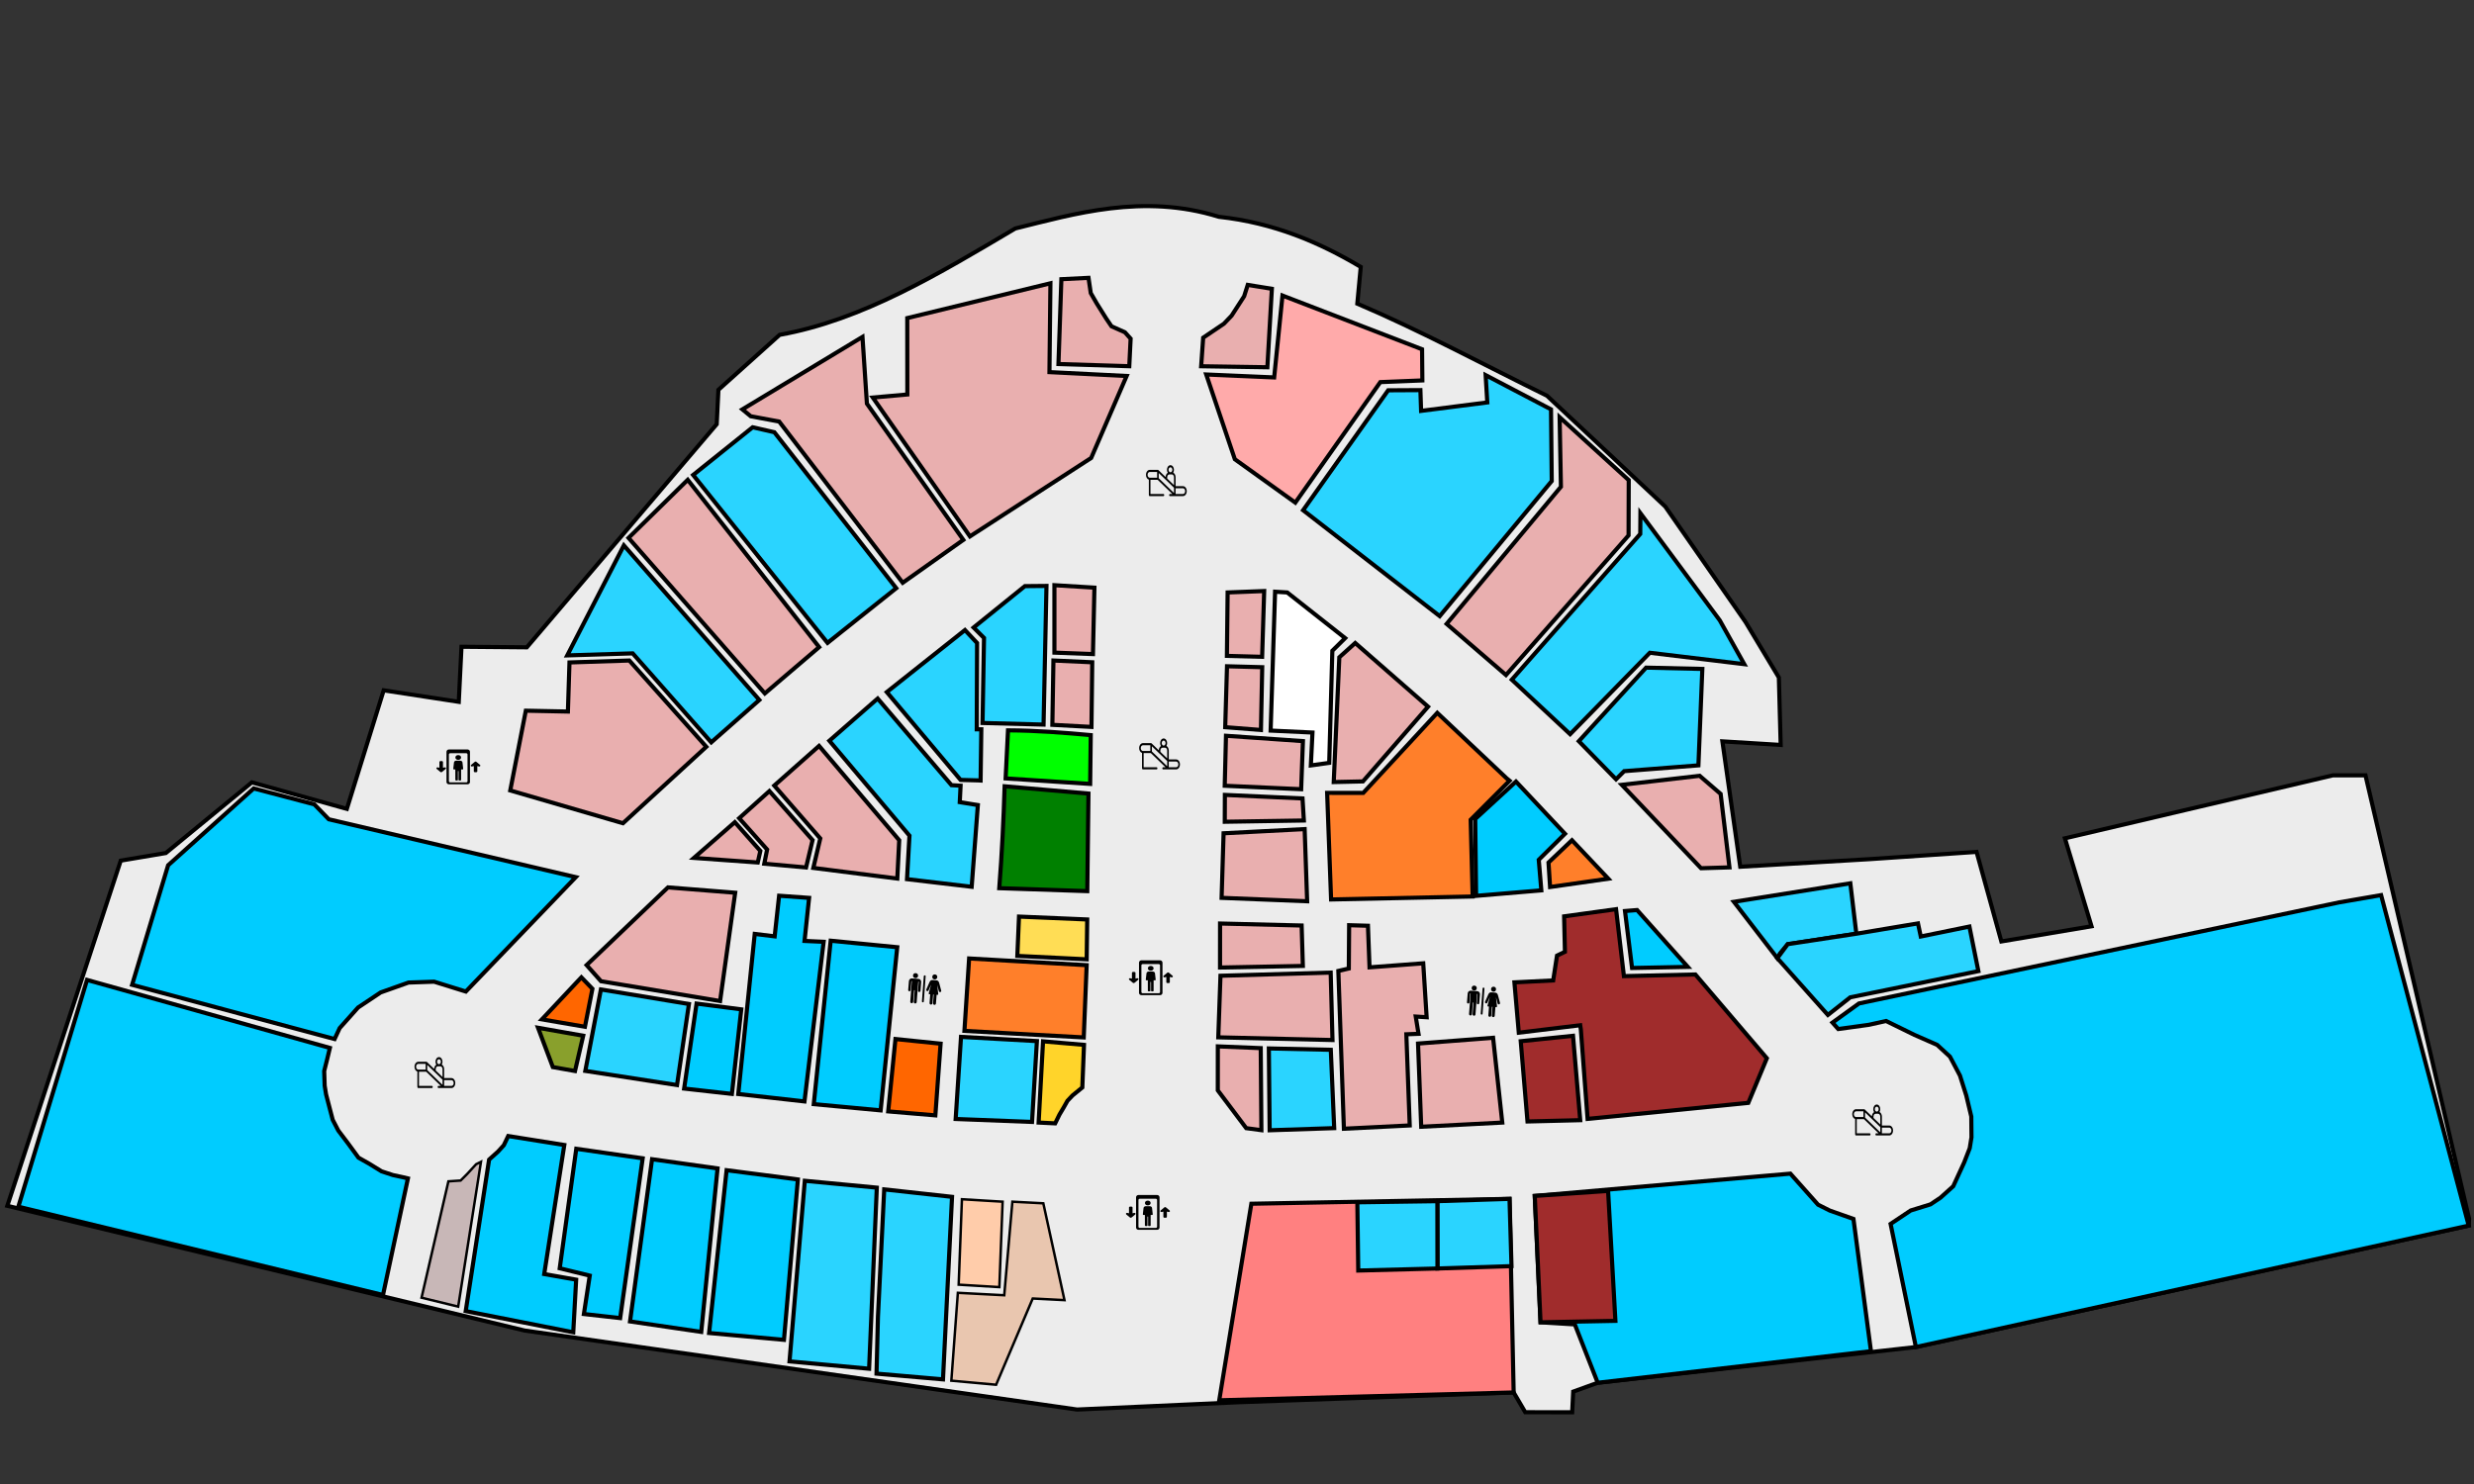 <?xml version="1.0" encoding="UTF-8" standalone="no"?>
<!-- Generator: Adobe Illustrator 17.1.0, SVG Export Plug-In . SVG Version: 6.00 Build 0)  -->

<svg
   xmlns:dc="http://purl.org/dc/elements/1.1/"
   xmlns:cc="http://creativecommons.org/ns#"
   xmlns:rdf="http://www.w3.org/1999/02/22-rdf-syntax-ns#"
   xmlns:svg="http://www.w3.org/2000/svg"
   xmlns="http://www.w3.org/2000/svg"
   xmlns:sodipodi="http://sodipodi.sourceforge.net/DTD/sodipodi-0.dtd"
   xmlns:inkscape="http://www.inkscape.org/namespaces/inkscape"
   version="1.1"
   id="Layer_1"
   x="0px"
   y="0px"
   width="1000px"
   height="600px"
   viewBox="0 0 1000 600"
   enable-background="new 0 0 1000 600"
   xml:space="preserve"
   sodipodi:docname="first_floor.svg"
   inkscape:version="0.92.4 (5da689c313, 2019-01-14)"><rect x="0" y="0" width="1000" height="600" fill="#333333" stroke="none"/><defs
   id="defs1027" /><sodipodi:namedview
   pagecolor="#ffffff"
   bordercolor="#666666"
   borderopacity="1"
   objecttolerance="10"
   gridtolerance="10"
   guidetolerance="10"
   inkscape:pageopacity="0"
   inkscape:pageshadow="2"
   inkscape:window-width="1920"
   inkscape:window-height="1017"
   id="namedview1025"
   showgrid="false"
   inkscape:zoom="3.04"
   inkscape:cx="516.00971"
   inkscape:cy="264.41667"
   inkscape:window-x="-8"
   inkscape:window-y="-8"
   inkscape:window-maximized="1"
   inkscape:current-layer="landmarks-first" />


<g
   id="landmarks-first">

<path
   style="fill:#ececec;stroke:#000000;stroke-width:1.673px;stroke-linecap:butt;stroke-linejoin:miter;stroke-opacity:1"
   d="m 998.005,492.74 v 0 l -0.138,2.783 -223.459,49.103 -128.605,14.443 -9.908,3.58 -0.414,8.35 -18.969,-0.022 -4.681,-7.991 -110.987,3.94 -65.481,2.962 L 212.075,537.957 2.959,487.524 48.802,347.961 l 18.223,-3.069 34.779,-28.575 38.39,10.73 14.888,-47.941 30.351,4.654 1.104,-22.266 26.401,0.224 76.758,-90.208 0.69,-13.916 24.733,-22.212 c 33.503,-5.982 64.341,-24.709 95.269,-43.009 23.634,-5.817 51.565,-14.288 82.25,-4.725 22.339,2.437 40.629,10.318 57.379,20.27 l -1.389,14.853 c 25.58,10.876 51.338,24.812 76.652,37.223 l 47.821,44.809 32.439,46.657 13.482,22.463 0.733,27.264 -23.56,-1.445 7.217,50.693 52.281,-3.074 43.238,-2.931 10.02,36.209 36.447,-6.139 -10.748,-35.556 108.299,-25.46 h 13.188 z"
   id="path1-4298"
   inkscape:connector-curvature="0"
   sodipodi:nodetypes="ccccccccccccccccccccccccccccccccccccccccccc"
   onclick="shopForm($(this))" /><path
   style="fill:#00ccff;stroke:#000000;stroke-width:1.673px;stroke-linecap:butt;stroke-linejoin:miter;stroke-opacity:1"
   d="m 756.254,546.304 -7.079,-53.476 -9.563,-3.378 -4.747,-2.385 -11.193,-12.551 -103.314,9.016 2.332,51.091 13.859,0.85 9.255,23.599 z"
   id="path1-4300"
   inkscape:connector-curvature="0"
   onclick="shopForm($(this))" /><path
   style="fill:#ff8080;stroke:#000000;stroke-width:1.673px;stroke-linecap:butt;stroke-linejoin:miter;stroke-opacity:1"
   d="m 610.152,484.715 1.679,78.27 -119.01,3.167 12.976,-79.465 z"
   id="path1-4302"
   inkscape:connector-curvature="0"
   onclick="shopForm($(this))" /><path
   style="fill:#2ad4ff;stroke:#000000;stroke-width:1.673px;stroke-linecap:butt;stroke-linejoin:miter;stroke-opacity:1"
   d="m 357.4,480.883 -2.533,51.571 -0.576,22.92 26.867,2.326 3.66,-73.801 z"
   id="path1-18"
   inkscape:connector-curvature="0"
   sodipodi:nodetypes="cccccc"
   onclick="shopForm($(this))" /><path
   style="fill:#2ad4ff;stroke:#000000;stroke-width:1.673px;stroke-linecap:butt;stroke-linejoin:miter;stroke-opacity:1"
   d="m 354.408,480.182 -3.114,73.218 -32.169,-2.977 6.178,-73.014 z"
   id="path1-20"
   inkscape:connector-curvature="0"
   sodipodi:nodetypes="ccccc"
   onclick="shopForm($(this))" /><path
   style="fill:#00ccff;stroke:#000000;stroke-width:1.673px;stroke-linecap:butt;stroke-linejoin:miter;stroke-opacity:1"
   d="m 322.504,476.867 -5.625,64.847 -30.259,-2.769 7.073,-65.819 z"
   id="path1-22"
   inkscape:connector-curvature="0"
   sodipodi:nodetypes="ccccc"
   onclick="shopForm($(this))" /><path
   style="fill:#00ccff;stroke:#000000;stroke-width:1.673px;stroke-linecap:butt;stroke-linejoin:miter;stroke-opacity:1"
   d="m 283.447,538.503 -28.787,-4.234 8.904,-65.583 26.478,3.722 z"
   id="path1-24"
   inkscape:connector-curvature="0"
   onclick="shopForm($(this))" /><path
   style="fill:#00ccff;stroke:#000000;stroke-width:1.673px;stroke-linecap:butt;stroke-linejoin:miter;stroke-opacity:1"
   d="m 250.673,532.915 -14.663,-1.64 2.367,-15.524 -12.14,-2.966 6.697,-48.323 26.839,3.867 z"
   id="path1-26"
   inkscape:connector-curvature="0"
   onclick="shopForm($(this))" /><path
   style="fill:#00ccff;stroke:#000000;stroke-width:1.673px;stroke-linecap:butt;stroke-linejoin:miter;stroke-opacity:1"
   d="m 231.712,538.66 -43.468,-8.569 9.455,-61.252 v 0 0 0 l 3.601,-3.234 2.339,-2.571 1.782,-3.715 22.674,3.612 -8.117,52.184 12.911,2.273 z"
   id="path1-28"
   inkscape:connector-curvature="0"
   onclick="shopForm($(this))"
   sodipodi:nodetypes="ccccccccccccc" /><path
   style="fill:#00ccff;stroke:#000000;stroke-width:1.673px;stroke-linecap:butt;stroke-linejoin:miter;stroke-opacity:1"
   d="m 232.728,354.645 -44.437,46.254 -12.826,-3.995 -10.338,0.353 -11.256,3.998 -9.149,6.101 -7.415,8.305 -2.063,4.438 -81.849,-21.924 14.561,-48.334 34.592,-31.066 24.5,6.438 5.844,6.034 z"
   id="path1-30"
   inkscape:connector-curvature="0"
   onclick="shopForm($(this))" /><path
   style="fill:#00ccff;stroke:#000000;stroke-width:1.673px;stroke-linecap:butt;stroke-linejoin:miter;stroke-opacity:1"
   d="m 133.345,423.684 -1.083,4.498 -1.224,4.86 0.197,5.934 0.564,3.489 1.238,4.764 1.447,5.517 2.243,4.332 3.921,5.176 4.258,5.813 4.184,2.354 5.127,3.152 4.594,1.516 4.012,0.863 2.064,0.497 -10.078,47.128 L 7.416,487.886 35.185,396.194 Z"
   id="path1-32"
   inkscape:connector-curvature="0"
   onclick="shopForm($(this))" /><path
   style="fill:#ff6600;stroke:#000000;stroke-width:1.673px;stroke-linecap:butt;stroke-linejoin:miter;stroke-opacity:1"
   d="m 234.993,395.153 4.462,4.636 -3.02,15.344 -17.402,-2.987 z"
   id="path1-34"
   inkscape:connector-curvature="0"
   onclick="shopForm($(this))" /><path
   style="fill:#89a02c;stroke:#000000;stroke-width:1.673px;stroke-linecap:butt;stroke-linejoin:miter;stroke-opacity:1"
   d="m 235.734,418.753 -18.259,-3.214 5.988,15.896 8.956,1.596 z"
   id="path1-36"
   inkscape:connector-curvature="0"
   onclick="shopForm($(this))" /><path
   style="fill:#2ad4ff;stroke:#000000;stroke-width:1.673px;stroke-linecap:butt;stroke-linejoin:miter;stroke-opacity:1"
   d="m 610.957,511.915 c -29.934,0.955 -29.934,0.955 -29.934,0.955 l -0.04,-27.221 29.17,-0.933 z"
   id="path1-42"
   inkscape:connector-curvature="0"
   onclick="shopForm($(this))" /><path
   style="fill:#2ad4ff;stroke:#000000;stroke-width:1.673px;stroke-linecap:butt;stroke-linejoin:miter;stroke-opacity:1"
   d="m 581.022,512.87 -32.013,0.828 -0.369,-27.591 32.342,-0.458 z"
   id="path1-44"
   inkscape:connector-curvature="0"
   onclick="shopForm($(this))" /><path
   style="fill:#a02c2c;stroke:#000000;stroke-width:1.673px;stroke-linecap:butt;stroke-linejoin:miter;stroke-opacity:1"
   d="m 622.689,534.62 30.264,-0.586 -2.956,-52.525 -29.64,2.02 z"
   id="path1-46"
   inkscape:connector-curvature="0"
   onclick="shopForm($(this))" /><path
   style="fill:#00ccff;stroke:#000000;stroke-width:1.673px;stroke-linecap:butt;stroke-linejoin:miter;stroke-opacity:1"
   d="m 997.867,495.523 -223.459,49.103 -10.225,-49.79 8.132,-5.423 7.986,-2.471 4.066,-2.712 5.144,-4.619 4.408,-9.6 2.253,-5.784 0.71,-4.398 -0.075,-8.394 -2.035,-8.514 -2.55,-8.053 -4.044,-7.651 -5.17,-4.759 -9.139,-4.015 -11.516,-5.642 -6.957,1.547 -12.371,1.708 -2.328,-2.61 10.704,-7.733 194.193,-40.891 16.855,-2.914 z"
   id="path1-48"
   inkscape:connector-curvature="0"
   onclick="shopForm($(this))" /><path
   style="fill:#2ad4ff;stroke:#000000;stroke-width:1.673px;stroke-linecap:butt;stroke-linejoin:miter;stroke-opacity:1"
   d="m 700.851,364.613 47.061,-7.476 2.43,20.383 -27.732,4.221 -3.135,3.756 -1.078,1.908 z"
   id="path1-50"
   inkscape:connector-curvature="0"
   onclick="shopForm($(this))" /><path
   style="fill:#2ad4ff;stroke:#000000;stroke-width:1.673px;stroke-linecap:butt;stroke-linejoin:miter;stroke-opacity:1"
   d="m 796.044,374.613 3.624,18.019 -51.786,10.607 -9.041,7.122 -20.444,-22.959 4.213,-5.664 27.732,-4.221 24.915,-4.181 1.127,5.304 z"
   id="path1-52"
   inkscape:connector-curvature="0"
   onclick="shopForm($(this))" /><path
   style="fill:#a02c2c;stroke:#000000;stroke-width:1.673px;stroke-linecap:butt;stroke-linejoin:miter;stroke-opacity:1"
   d="m 714.168,427.867 -7.497,18.035 -64.961,6.483 -2.727,-36.11 -0.26,-1.761 -24.824,3.014 -1.771,-20.348 15.677,-0.783 1.54,-10.025 3.204,-1.548 -0.332,-14.328 20.995,-2.899 3.176,27.065 28.878,-0.671 z"
   id="path1-31"
   inkscape:connector-curvature="0"
   onclick="shopForm($(this))" /><path
   style="fill:#a02c2c;stroke:#000000;stroke-width:1.673px;stroke-linecap:butt;stroke-linejoin:miter;stroke-opacity:1"
   d="m 638.731,452.9 -2.913,-34.115 -21.134,2.193 2.735,32.447 z"
   id="path1-33"
   inkscape:connector-curvature="0"
   onclick="shopForm($(this))" /><path
   style="fill:#00ccff;stroke:#000000;stroke-width:1.673px;stroke-linecap:butt;stroke-linejoin:miter;stroke-opacity:1"
   d="m 682.204,390.922 -22.524,0.45 -2.854,-23.032 4.885,-0.398 z"
   id="path1-35"
   inkscape:connector-curvature="0"
   sodipodi:nodetypes="ccccc"
   onclick="shopForm($(this))" /><path
   style="fill:#ff7f2a;stroke:#000000;stroke-width:1.673px;stroke-linecap:butt;stroke-linejoin:miter;stroke-opacity:1"
   d="m 650.088,355.277 -23.537,3.354 -0.639,-9.897 9.483,-9.015 z"
   id="path1-37"
   inkscape:connector-curvature="0"
   onclick="shopForm($(this))" /><path
   style="fill:#00ccff;stroke:#000000;stroke-width:1.673px;stroke-linecap:butt;stroke-linejoin:miter;stroke-opacity:1"
   d="m 632.57,337.103 -19.805,-21.106 -16.476,15.129 0.34,29.944 0.031,1.136 26.348,-2.222 -1.038,-12.365 z"
   id="path1-39"
   inkscape:connector-curvature="0"
   sodipodi:nodetypes="cccccccc"
   onclick="shopForm($(this))" /><path
   style="fill:#ff7f2a;stroke:#000000;stroke-width:1.673px;stroke-linecap:butt;stroke-linejoin:miter;stroke-opacity:1"
   d="m 608.924,314.627 -27.969,-26.405 -29.928,32.362 -14.595,-0.023 1.598,43.107 57.227,-1.2 -0.808,-31.02 15.726,-15.785 z"
   id="path1-41"
   inkscape:connector-curvature="0"
   onclick="shopForm($(this))" /><path
   style="fill:#ffd42a;fill-opacity:1;stroke:#000000;stroke-width:1.673px;stroke-linecap:butt;stroke-linejoin:miter;stroke-opacity:1"
   d="m 426.505,454.187 1.74,-3.557 1.706,-2.862 1.524,-2.698 2.018,-2.144 3.984,-3.245 0.681,-17.232 -16.56,-1.429 -1.786,32.847 z"
   id="path1-54"
   inkscape:connector-curvature="0"
   sodipodi:nodetypes="cccccccccc"
   onclick="shopForm($(this))" /><path
   style="fill:#2ad4ff;fill-opacity:1;stroke:#000000;stroke-width:1.673px;stroke-linecap:butt;stroke-linejoin:miter;stroke-opacity:1"
   d="m 417.15,453.613 -30.87,-1.196 2.167,-33.193 30.671,1.707 z"
   id="path1-56"
   inkscape:connector-curvature="0"
   onclick="shopForm($(this))" /><path
   style="fill:#ff7f2a;fill-opacity:1;stroke:#000000;stroke-width:1.673px;stroke-linecap:butt;stroke-linejoin:miter;stroke-opacity:1"
   d="m 439.233,390.235 -47.51,-2.716 -1.899,29.276 48.229,2.65 z"
   id="path1-60"
   inkscape:connector-curvature="0"
   sodipodi:nodetypes="ccccc"
   onclick="shopForm($(this))" /><path
   style="fill:#ffdd55;fill-opacity:1;stroke:#000000;stroke-width:1.673px;stroke-linecap:butt;stroke-linejoin:miter;stroke-opacity:1"
   d="m 439.454,371.754 -0.214,16.113 -28.029,-1.391 0.673,-15.891 z"
   id="path1-62"
   inkscape:connector-curvature="0"
   sodipodi:nodetypes="ccccc"
   onclick="shopForm($(this))" /><path
   style="fill:#008000;stroke:#000000;stroke-width:1.673px;stroke-linecap:butt;stroke-linejoin:miter;stroke-opacity:1"
   d="m 439.962,320.847 -33.888,-2.943 c -0.41,13.453 -1.071,27.13 -2.166,41.198 l 35.572,1.195 z"
   id="path1-64"
   inkscape:connector-curvature="0"
   sodipodi:nodetypes="ccccc"
   onclick="shopForm($(this))" /><path
   style="fill:#00ff00;stroke:#000000;stroke-width:1.673px;stroke-linecap:butt;stroke-linejoin:miter;stroke-opacity:1"
   d="m 440.888,297.215 -0.241,19.725 -34.17,-2.22 0.964,-19.434 c 11.794,0.064 22.665,0.957 33.447,1.929 z"
   id="path1-68"
   inkscape:connector-curvature="0"
   sodipodi:nodetypes="ccccc"
   onclick="shopForm($(this))" /><path
   style="fill:#e9afaf;stroke:#000000;stroke-width:1.673px;stroke-linecap:butt;stroke-linejoin:miter;stroke-opacity:1"
   d="m 442.37,237.592 -0.595,26.86 -15.575,-0.585 4.9e-4,-27.266 z"
   id="path1-70"
   inkscape:connector-curvature="0"
   onclick="shopForm($(this))" /><path
   style="fill:#e9afaf;stroke:#000000;stroke-width:1.673px;stroke-linecap:butt;stroke-linejoin:miter;stroke-opacity:1"
   d="m 441.488,267.765 -0.313,26.137 -15.808,-0.846 0.429,-26.006 z"
   id="path1-72"
   inkscape:connector-curvature="0"
   onclick="shopForm($(this))" /><path
   style="fill:#2ad4ff;stroke:#000000;stroke-width:1.673px;stroke-linecap:butt;stroke-linejoin:miter;stroke-opacity:1"
   d="m 421.808,292.96 -24.664,-0.65 0.599,-34.385 -4.215,-4.207 20.735,-16.741 8.728,-0.081 z"
   id="path1-74"
   inkscape:connector-curvature="0"
   sodipodi:nodetypes="ccccccc"
   onclick="shopForm($(this))" /><path
   style="fill:#2ad4ff;stroke:#000000;stroke-width:1.673px;stroke-linecap:butt;stroke-linejoin:miter;stroke-opacity:1"
   d="m 395.379,315.52 -7.117,-0.19 -29.816,-35.511 31.592,-25.081 4.901,5.236 -0.134,34.907 1.844,-0.01 -0.29,20.709 z"
   id="path1-76"
   inkscape:connector-curvature="0"
   onclick="shopForm($(this))" /><path
   style="fill:#2ad4ff;stroke:#000000;stroke-width:1.673px;stroke-linecap:butt;stroke-linejoin:miter;stroke-opacity:1"
   d="m 392.754,358.541 2.498,-33.035 -7.313,-1.189 0.329,-6.642 -3.675,-0.225 -29.841,-35.019 -19.522,17.062 32.377,38.382 -0.995,17.582 z"
   id="path1-78"
   inkscape:connector-curvature="0"
   onclick="shopForm($(this))" /><path
   style="fill:#e9afaf;stroke:#000000;stroke-width:1.673px;stroke-linecap:butt;stroke-linejoin:miter;stroke-opacity:1"
   d="m 362.694,355.216 -33.944,-4.303 2.803,-11.919 -18.599,-21.375 18.12,-16.038 32.389,38.136 z"
   id="path1-80"
   inkscape:connector-curvature="0"
   onclick="shopForm($(this))" /><path
   style="fill:#e9afaf;stroke:#000000;stroke-width:1.673px;stroke-linecap:butt;stroke-linejoin:miter;stroke-opacity:1"
   d="m 325.81,350.733 -16.88,-1.529 1.144,-5.729 -11.29,-12.66 12.216,-10.971 17.447,19.824 z"
   id="path1-82"
   inkscape:connector-curvature="0"
   onclick="shopForm($(this))" /><path
   style="fill:#e9afaf;stroke:#000000;stroke-width:1.673px;stroke-linecap:butt;stroke-linejoin:miter;stroke-opacity:1"
   d="m 306.278,348.713 -25.791,-1.85 16.532,-14.445 10.312,11.63 z"
   id="path1-84"
   inkscape:connector-curvature="0"
   sodipodi:nodetypes="ccccc"
   onclick="shopForm($(this))" /><path
   style="fill:#e9afaf;stroke:#000000;stroke-width:1.673px;stroke-linecap:butt;stroke-linejoin:miter;stroke-opacity:1"
   d="m 297.167,360.943 -6.103,43.794 -48.135,-8.012 -5.82,-6.526 32.889,-31.417 z"
   id="path1-86"
   inkscape:connector-curvature="0"
   onclick="shopForm($(this))" /><path
   style="fill:#00ccff;stroke:#000000;stroke-width:1.673px;stroke-linecap:butt;stroke-linejoin:miter;stroke-opacity:1"
   d="m 299.62,408.1 -18.068,-2.342 -5.021,34.361 19.305,2.171 z"
   id="path1-88"
   inkscape:connector-curvature="0"
   onclick="shopForm($(this))" /><path
   style="fill:#2ad4ff;stroke:#000000;stroke-width:1.673px;stroke-linecap:butt;stroke-linejoin:miter;stroke-opacity:1"
   d="m 273.652,438.708 -37.068,-5.729 6.302,-32.925 35.586,5.885 z"
   id="path1-90"
   inkscape:connector-curvature="0"
   onclick="shopForm($(this))" /><path
   style="fill:#00ccff;stroke:#000000;stroke-width:1.673px;stroke-linecap:butt;stroke-linejoin:miter;stroke-opacity:1"
   d="m 325.174,445.323 -26.759,-2.999 6.65,-64.735 8.06,0.988 1.797,-16.422 12.121,0.867 -1.846,17.406 7.723,0.35 z"
   id="path1-92"
   inkscape:connector-curvature="0"
   onclick="shopForm($(this))" /><path
   style="fill:#00ccff;stroke:#000000;stroke-width:1.673px;stroke-linecap:butt;stroke-linejoin:miter;stroke-opacity:1"
   d="m 355.957,448.939 -27.029,-2.522 6.84,-66.08 26.9,2.637 z"
   id="path1-94"
   inkscape:connector-curvature="0"
   onclick="shopForm($(this))" /><path
   style="fill:#ff6600;stroke:#000000;stroke-width:1.673;stroke-linecap:butt;stroke-linejoin:miter;stroke-opacity:1;stroke-miterlimit:4;stroke-dasharray:none"
   d="m 380.194,421.962 -18.246,-1.867 -2.933,29.255 19.06,1.606 z"
   id="path1-96"
   inkscape:connector-curvature="0"
   sodipodi:nodetypes="ccccc"
   onclick="shopForm($(this))" /><path
   style="fill:#e9afaf;stroke:#000000;stroke-width:1.673px;stroke-linecap:butt;stroke-linejoin:miter;stroke-opacity:1"
   d="m 456.454,148.066 -28.627,-0.884 1.18,-34.3 10.974,-0.548 0.911,6.163 2.4,4.16 3.864,6.169 2.105,3.095 5.44,2.428 2.305,2.584 z"
   id="path1-98"
   inkscape:connector-curvature="0"
   onclick="shopForm($(this))" /><path
   style="fill:#e9afaf;stroke:#000000;stroke-width:1.673px;stroke-linecap:butt;stroke-linejoin:miter;stroke-opacity:1"
   d="m 455.389,152.014 -14.328,33.145 -49.009,31.715 -39.266,-56.149 13.962,-1.237 -0.032,-30.885 57.865,-14.072 -0.391,35.919 z"
   id="path1-100"
   inkscape:connector-curvature="0"
   sodipodi:nodetypes="ccccccccc"
   onclick="shopForm($(this))" /><path
   style="fill:#e9afaf;stroke:#000000;stroke-width:1.673px;stroke-linecap:butt;stroke-linejoin:miter;stroke-opacity:1"
   d="m 389.376,218.279 -24.491,17.341 -49.939,-65.179 -11.497,-2.144 -3.376,-2.782 48.542,-29.301 1.79,26.98 z"
   id="path1-104"
   inkscape:connector-curvature="0"
   sodipodi:nodetypes="cccccccc"
   onclick="shopForm($(this))" /><path
   style="fill:#2ad4ff;stroke:#000000;stroke-width:1.673px;stroke-linecap:butt;stroke-linejoin:miter;stroke-opacity:1"
   d="m 362.262,237.812 -27.775,22.116 -54.322,-67.891 24.067,-19.287 8.76,2.002 z"
   id="path1-110"
   inkscape:connector-curvature="0"
   sodipodi:nodetypes="cccccc"
   onclick="shopForm($(this))" /><path
   style="fill:#e9afaf;stroke:#000000;stroke-width:1.673px;stroke-linecap:butt;stroke-linejoin:miter;stroke-opacity:1"
   d="m 331.101,261.639 -21.953,18.718 -55.092,-62.878 23.927,-23.483 z"
   id="path1-112"
   inkscape:connector-curvature="0"
   onclick="shopForm($(this))" /><path
   style="fill:#2ad4ff;stroke:#000000;stroke-width:1.673px;stroke-linecap:butt;stroke-linejoin:miter;stroke-opacity:1"
   d="m 306.93,283.013 -54.763,-62.509 -22.883,44.484 26.452,-0.82 31.752,35.972 z"
   id="path1-114"
   inkscape:connector-curvature="0"
   onclick="shopForm($(this))" /><path
   style="fill:#e9afaf;stroke:#000000;stroke-width:1.673px;stroke-linecap:butt;stroke-linejoin:miter;stroke-opacity:1"
   d="m 285.488,301.937 -33.679,30.911 -45.563,-13.264 6.29,-32.242 17.011,0.346 0.637,-19.852 24.192,-0.784 z"
   id="path1-116"
   inkscape:connector-curvature="0"
   onclick="shopForm($(this))" /><path
   style="fill:#e9afaf;stroke:#000000;stroke-width:1.673px;stroke-linecap:butt;stroke-linejoin:miter;stroke-opacity:1"
   d="m 527.345,335.214 1.01,29.179 -34.58,-1.381 0.803,-26.107 z"
   id="path1-118"
   inkscape:connector-curvature="0"
   onclick="shopForm($(this))" /><path
   style="fill:#e9afaf;stroke:#000000;stroke-width:1.673px;stroke-linecap:butt;stroke-linejoin:miter;stroke-opacity:1"
   d="m 526.485,322.824 0.541,8.916 -31.971,0.506 0.047,-10.854 z"
   id="path1-120"
   inkscape:connector-curvature="0"
   onclick="shopForm($(this))" /><path
   style="fill:#e9afaf;stroke:#000000;stroke-width:1.673px;stroke-linecap:butt;stroke-linejoin:miter;stroke-opacity:1"
   d="m 525.933,319.089 -30.893,-1.402 0.51,-20.202 31.102,2.155 z"
   id="path1-122"
   inkscape:connector-curvature="0"
   onclick="shopForm($(this))" /><path
   style="fill:#e9afaf;stroke:#000000;stroke-width:1.673px;stroke-linecap:butt;stroke-linejoin:miter;stroke-opacity:1"
   d="m 510.195,269.76 -0.521,25.384 -14.442,-1.133 0.73,-24.631 z"
   id="path1-124"
   inkscape:connector-curvature="0"
   onclick="shopForm($(this))" /><path
   style="fill:#e9afaf;stroke:#000000;stroke-width:1.673px;stroke-linecap:butt;stroke-linejoin:miter;stroke-opacity:1"
   d="m 510.157,265.563 -14.234,-0.38 0.289,-25.645 14.773,-0.574 z"
   id="path1-126"
   inkscape:connector-curvature="0"
   onclick="shopForm($(this))" /><path
   style="fill:#ffffff;stroke:#000000;stroke-width:1.673px;stroke-linecap:butt;stroke-linejoin:miter;stroke-opacity:1"
   d="m 537.274,308.434 -7.423,1.025 0.659,-13.284 -16.917,-0.791 1.801,-56.149 4.9,0.301 23.412,18.462 -5.168,5.111 z"
   id="path1-128"
   inkscape:connector-curvature="0"
   onclick="shopForm($(this))" /><path
   style="fill:#e9afaf;stroke:#000000;stroke-width:1.673px;stroke-linecap:butt;stroke-linejoin:miter;stroke-opacity:1"
   d="m 577.227,285.716 -26.318,30.216 -11.808,0.263 2.256,-50.446 6.43,-5.774 z"
   id="path1-130"
   inkscape:connector-curvature="0"
   onclick="shopForm($(this))" /><path
   style="fill:#e9afaf;stroke:#000000;stroke-width:1.673px;stroke-linecap:butt;stroke-linejoin:miter;stroke-opacity:1"
   d="m 603.517,419.589 -30.341,2.333 1.281,33.637 32.767,-1.691 z"
   id="path1-132"
   inkscape:connector-curvature="0"
   onclick="shopForm($(this))" /><path
   style="fill:#e9afaf;stroke:#000000;stroke-width:1.673px;stroke-linecap:butt;stroke-linejoin:miter;stroke-opacity:1"
   d="m 569.814,455.027 -26.605,1.329 -2.243,-63.8 4.226,-0.975 0.131,-17.511 7.607,0.22 0.64,16.819 21.706,-1.629 1.376,21.799 -4.41,-0.271 1.128,6.978 -4.924,0.191 z"
   id="path1-134"
   inkscape:connector-curvature="0"
   onclick="shopForm($(this))" /><path
   style="fill:#2ad4ff;stroke:#000000;stroke-width:1.673px;stroke-linecap:butt;stroke-linejoin:miter;stroke-opacity:1"
   d="m 537.911,424.447 1.378,31.669 -26.091,0.867 -0.325,-33.085 z"
   id="path1-136"
   inkscape:connector-curvature="0"
   onclick="shopForm($(this))" /><path
   style="fill:#e9afaf;stroke:#000000;stroke-width:1.673px;stroke-linecap:butt;stroke-linejoin:miter;stroke-opacity:1"
   d="m 509.86,456.945 -0.267,-33.168 -17.341,-0.715 -0.014,17.796 11.493,15.274 z"
   id="path1-138"
   inkscape:connector-curvature="0"
   onclick="shopForm($(this))" /><path
   style="fill:#e9afaf;stroke:#000000;stroke-width:1.673px;stroke-linecap:butt;stroke-linejoin:miter;stroke-opacity:1"
   d="m 526.127,374.193 0.493,16.344 -33.481,0.65 0.014,-17.796 z"
   id="path1-140"
   inkscape:connector-curvature="0"
   onclick="shopForm($(this))" /><path
   style="fill:#e9afaf;stroke:#000000;stroke-width:1.673px;stroke-linecap:butt;stroke-linejoin:miter;stroke-opacity:1"
   d="m 537.867,393.233 0.733,27.264 -46.167,-1.088 0.887,-24.896 z"
   id="path1-142"
   inkscape:connector-curvature="0"
   onclick="shopForm($(this))" /><path
   style="fill:#e9afaf;stroke:#000000;stroke-width:1.673px;stroke-linecap:butt;stroke-linejoin:miter;stroke-opacity:1"
   d="m 514.095,116.766 -1.819,31.72 -26.765,-0.408 0.818,-11.547 8.39,-5.654 3.111,-3.264 5.057,-7.833 1.457,-4.599 z"
   id="path1-144"
   inkscape:connector-curvature="0"
   onclick="shopForm($(this))" /><path
   style="fill:#ffaaaa;stroke:#000000;stroke-width:1.673px;stroke-linecap:butt;stroke-linejoin:miter;stroke-opacity:1"
   d="m 523.57,203.217 -24.441,-17.538 -11.571,-34.268 27.463,1.191 3.362,-33.105 56.425,21.722 0.113,12.591 -16.99,0.685 z"
   id="path1-146"
   inkscape:connector-curvature="0"
   onclick="shopForm($(this))" /><path
   style="fill:#2ad4ff;stroke:#000000;stroke-width:1.673px;stroke-linecap:butt;stroke-linejoin:miter;stroke-opacity:1"
   d="m 626.918,165.504 -26.421,-13.835 0.669,11.033 -26.755,3.418 -0.279,-8.392 -13.036,0.073 -34.377,48.49 55.218,42.82 45.28,-54.626 z"
   id="path1-148"
   inkscape:connector-curvature="0"
   onclick="shopForm($(this))" /><path
   style="fill:#e9afaf;stroke:#000000;stroke-width:1.673px;stroke-linecap:butt;stroke-linejoin:miter;stroke-opacity:1"
   d="m 658.339,194.127 -27.93,-25.443 0.517,28.123 -46.19,55.443 23.997,20.665 49.541,-56.458 z"
   id="path1-150"
   inkscape:connector-curvature="0"
   onclick="shopForm($(this))" /><path
   style="fill:#2ad4ff;stroke:#000000;stroke-width:1.673px;stroke-linecap:butt;stroke-linejoin:miter;stroke-opacity:1"
   d="m 663.063,207.503 32.083,43.32 9.895,17.706 -38.173,-4.61 -32.214,32.92 -23.581,-22.035 51.923,-58.929 z"
   id="path1-152"
   inkscape:connector-curvature="0"
   onclick="shopForm($(this))" /><path
   style="fill:#2ad4ff;stroke:#000000;stroke-width:1.673px;stroke-linecap:butt;stroke-linejoin:miter;stroke-opacity:1"
   d="m 688.09,270.456 -1.586,38.986 -30.003,2.347 -3.291,3.288 -15.048,-15.405 27.191,-29.738 z"
   id="path1-154"
   inkscape:connector-curvature="0"
   onclick="shopForm($(this))" /><path
   style="fill:#e9afaf;stroke:#000000;stroke-width:1.673px;stroke-linecap:butt;stroke-linejoin:miter;stroke-opacity:1"
   d="m 686.991,313.659 8.499,7.326 3.566,29.706 -11.485,0.342 -32.038,-33.721 z"
   id="path1-158"
   inkscape:connector-curvature="0"
   onclick="shopForm($(this))" />
   <path
   style="fill:#c8b7b7;stroke:#000000;stroke-width:1px;stroke-linecap:butt;stroke-linejoin:miter;stroke-opacity:1"
   d="m 181.25,477.632 4.934,-0.329 2.632,-2.632 3.618,-3.947 1.974,-0.987 -9.211,58.553 -14.803,-3.618 z"
   id="path1-233"
   inkscape:connector-curvature="0"
   onclick="shopForm($(this))" /><path
   style="fill:#ffccaa;stroke:#000000;stroke-width:1px;stroke-linecap:butt;stroke-linejoin:miter;stroke-opacity:1"
   d="m 388.816,484.868 16.447,0.987 -1.316,34.539 L 387.5,519.408 Z"
   id="path1-234"
   inkscape:connector-curvature="0"
   onclick="shopForm($(this))" /><path
   style="fill:#e9c6af;stroke:#000000;stroke-width:1px;stroke-linecap:butt;stroke-linejoin:miter;stroke-opacity:1"
   d="m 409.211,485.855 12.5,0.658 8.553,39.145 L 417.434,525 l -14.803,34.868 -18.092,-1.645 2.632,-35.526 18.75,0.987 z"
   id="path1-236"
   inkscape:connector-curvature="0"
   onclick="shopForm($(this))" />
   <g
   id="g369"
   transform="translate(-2.675,14.886)"><g
     id="g6"
     transform="matrix(0.026,0.002,-0.002,0.026,370.356,377.765)"><g
       id="g4"><path
         id="path1-2"
         d="m 146.645,109.31 c -54.918,0 -55.673,0 -101.357,0 -24.466,0 -44.468,19.904 -44.591,44.367 L 0,292.109 c -0.052,10.407 8.342,18.885 18.747,18.938 0.032,0 0.065,0 0.098,0 10.363,0 18.787,-8.375 18.841,-18.747 l 0.696,-138.432 c 0,-0.016 0,-0.031 0,-0.047 0.024,-2.055 1.704,-3.706 3.759,-3.694 2.055,0.012 3.715,1.683 3.715,3.738 l 0.008,316.757 c 0,12.488 10.124,22.612 22.612,22.612 12.488,0 22.612,-10.124 22.612,-22.612 V 289.888 h 9.763 v 180.734 c 0,12.488 10.123,22.611 22.611,22.611 12.488,0 22.611,-10.123 22.611,-22.611 0,-298.894 -0.4,-127.966 -0.41,-316.481 0,-2.121 1.674,-3.863 3.794,-3.946 2.12,-0.083 3.928,1.521 4.092,3.635 0,10e-4 0,0.002 0,0.002 l -0.128,138.354 c -0.01,10.406 8.419,18.851 18.825,18.861 0.007,0 0.011,0 0.018,0 10.397,0 18.833,-8.426 18.842,-18.825 l 0.128,-138.431 c 0.002,-0.039 0.002,-0.075 0.001,-0.114 -0.123,-24.463 -20.126,-44.367 -44.59,-44.367 z"
         inkscape:connector-curvature="0" /></g></g><ellipse
     transform="matrix(0.997,0.075,-0.077,0.997,0,0)"
     style="stroke-width:0.026"
     ry="1.008"
     rx="1.034"
     id="circle8"
     cy="350.555"
     cx="400.941" /><g
     id="g18"
     transform="matrix(0.026,0.002,-0.002,0.026,370.356,377.765)"><g
       id="g16"><path
         id="path1-14-6"
         d="m 510.941,262.849 c -0.346,-0.986 -34.611,-98.717 -40.002,-114.406 -8.679,-25.253 -23.23,-38.057 -43.249,-38.057 -28.025,0 -37.18,0 -65.153,0 -20.02,0 -34.571,12.805 -43.249,38.057 -5.391,15.688 -39.656,113.421 -40.002,114.406 -3.418,9.748 1.714,20.423 11.464,23.841 9.758,3.42 20.425,-1.725 23.84,-11.462 1.106,-3.154 21.721,-60.433 33.222,-93.389 -1.204,9.838 2.264,-10.578 -26.737,139.154 -1.246,6.431 3.711,12.379 10.201,12.379 4.029,0 8.862,0 14.273,0 V 469.05 c 0,12.396 10.049,22.446 22.446,22.446 12.397,0 22.446,-10.049 22.446,-22.446 V 333.37 c 3.227,0 6.465,0 9.692,0 v 135.68 c 0,12.396 10.049,22.446 22.446,22.446 12.397,0 22.446,-10.049 22.446,-22.446 V 333.37 c 5.411,0 10.245,0 14.273,0 6.522,0 11.446,-5.952 10.201,-12.379 -28.737,-148.369 -25.57,-131.138 -26.55,-139.154 11.593,33.211 31.602,90.284 32.691,93.389 3.421,9.756 14.101,14.878 23.84,11.462 9.747,-3.418 14.879,-14.091 11.461,-23.839 z"
         inkscape:connector-curvature="0" /></g></g><g
     id="g24"
     transform="matrix(0.026,0.002,-0.002,0.026,370.356,377.765)"><g
       id="g22"><circle
         id="circle20"
         r="38.767"
         cy="59.265"
         cx="395.283" /></g></g><g
     id="g30"
     transform="matrix(0.038,-0.002,0.002,0.032,365.671,379.606)"><g
       id="g28"><path
         style="stroke-width:0.745"
         id="path1-26-1"
         d="M 283.818,12.79 C 278.386,11.91 273.384,16.366 272.647,22.743 L 236.095,339.027 c -0.737,6.376 3.069,12.259 8.502,13.139 5.433,0.88 10.434,-3.575 11.171,-9.952 L 292.32,25.929 c 0.737,-6.377 -3.07,-12.26 -8.502,-13.139 z"
         inkscape:connector-curvature="0" /></g></g></g><path
   style="stroke-width:0.03"
   inkscape:connector-curvature="0"
   d="m 478.173,196.561 h -2.989 v -3.597 c 0,-0.848 -0.402,-1.574 -0.969,-1.868 0.19,-0.317 0.305,-0.717 0.305,-1.151 0,-1.028 -0.636,-1.863 -1.418,-1.863 -0.782,0 -1.418,0.836 -1.418,1.863 0,0.457 0.126,0.876 0.335,1.201 -0.499,0.307 -0.852,0.958 -0.88,1.72 l -2.91,-2.811 c -0.055,-0.053 -0.124,-0.083 -0.192,-0.083 h -3.313 c -0.837,0 -1.517,0.895 -1.517,1.995 v 0.027 c 0,0.941 0.499,1.732 1.167,1.94 v 6.22 c 0,0.235 0.145,0.426 0.324,0.426 h 5.567 c 0.179,0 0.324,-0.191 0.324,-0.426 0,-0.235 -0.145,-0.425 -0.324,-0.425 h -5.243 v -5.74 h 2.909 l 5.942,5.739 h -0.987 c -0.179,0 -0.324,0.191 -0.324,0.426 0,0.235 0.145,0.426 0.324,0.426 h 1.975 c 0.01,0 0.02,-7.1e-4 0.03,-0.001 h 3.283 c 0.837,0 1.517,-0.895 1.517,-1.995 v -0.027 c 0,-1.1 -0.681,-1.995 -1.517,-1.995 z m -9.812,-3.214 v -2.108 l 6.176,5.965 v 2.108 z m 4.741,-4.414 c 0.425,0 0.77,0.454 0.77,1.012 0,0.558 -0.345,1.012 -0.77,1.012 -0.425,0 -0.77,-0.454 -0.77,-1.012 0,-0.558 0.345,-1.012 0.77,-1.012 z m -1.318,4.032 c 0,-0.637 0.395,-1.156 0.879,-1.156 h 0.993 c 0.485,0 0.879,0.518 0.879,1.156 v 3.183 l -2.752,-2.658 z m -7.06,0.173 c -0.48,0 -0.87,-0.513 -0.87,-1.143 v -0.027 c 0,-0.63 0.39,-1.143 0.87,-1.143 h 2.989 v 2.313 z m 14.319,5.445 c 0,0.631 -0.39,1.143 -0.87,1.143 h -2.989 v -2.313 h 2.989 c 0.48,0 0.87,0.513 0.87,1.143 z m 0,0"
   id="path1-2-3"
   onclick="shopForm($(this))" /><path
   style="stroke-width:0.03"
   inkscape:connector-curvature="0"
   d="m 182.511,435.878 h -2.989 v -3.597 c 0,-0.848 -0.402,-1.574 -0.969,-1.868 0.19,-0.317 0.305,-0.717 0.305,-1.151 0,-1.028 -0.636,-1.863 -1.418,-1.863 -0.782,0 -1.418,0.836 -1.418,1.863 0,0.457 0.126,0.876 0.335,1.201 -0.499,0.307 -0.852,0.958 -0.88,1.72 l -2.91,-2.811 c -0.055,-0.053 -0.124,-0.083 -0.192,-0.083 h -3.313 c -0.837,0 -1.517,0.895 -1.517,1.995 v 0.027 c 0,0.941 0.499,1.732 1.167,1.94 v 6.22 c 0,0.235 0.145,0.426 0.324,0.426 h 5.567 c 0.179,0 0.324,-0.191 0.324,-0.426 0,-0.235 -0.145,-0.425 -0.324,-0.425 h -5.243 v -5.74 h 2.909 l 5.942,5.74 h -0.987 c -0.179,0 -0.324,0.191 -0.324,0.426 0,0.235 0.145,0.426 0.324,0.426 h 1.975 c 0.01,0 0.02,-7.1e-4 0.03,-0.001 h 3.283 c 0.837,0 1.517,-0.895 1.517,-1.995 v -0.027 c 0,-1.1 -0.681,-1.995 -1.517,-1.995 z m -9.812,-3.214 v -2.108 l 6.176,5.965 v 2.108 z m 4.741,-4.414 c 0.425,0 0.77,0.454 0.77,1.012 0,0.558 -0.345,1.012 -0.77,1.012 -0.425,0 -0.77,-0.454 -0.77,-1.012 0,-0.558 0.345,-1.012 0.77,-1.012 z m -1.318,4.032 c 0,-0.637 0.395,-1.156 0.879,-1.156 h 0.993 c 0.485,0 0.879,0.518 0.879,1.156 v 3.183 l -2.752,-2.658 z m -7.06,0.173 c -0.48,0 -0.87,-0.513 -0.87,-1.143 v -0.027 c 0,-0.63 0.39,-1.143 0.87,-1.143 h 2.989 v 2.313 z m 14.319,5.445 c 0,0.631 -0.39,1.143 -0.87,1.143 h -2.989 v -2.313 h 2.989 c 0.48,0 0.87,0.513 0.87,1.143 z m 0,0"
   id="path1-2-3-7"
   onclick="shopForm($(this))" /><path
   style="stroke-width:0.03"
   inkscape:connector-curvature="0"
   d="m 763.663,455.057 h -2.989 v -3.597 c 0,-0.848 -0.402,-1.574 -0.969,-1.868 0.19,-0.317 0.305,-0.717 0.305,-1.151 0,-1.028 -0.636,-1.863 -1.418,-1.863 -0.782,0 -1.418,0.836 -1.418,1.863 0,0.457 0.126,0.876 0.335,1.201 -0.499,0.307 -0.852,0.958 -0.88,1.72 l -2.91,-2.811 c -0.055,-0.053 -0.124,-0.083 -0.192,-0.083 h -3.313 c -0.837,0 -1.517,0.895 -1.517,1.995 v 0.027 c 0,0.941 0.499,1.732 1.167,1.94 v 6.22 c 0,0.235 0.145,0.426 0.324,0.426 h 5.567 c 0.179,0 0.324,-0.191 0.324,-0.426 0,-0.235 -0.145,-0.425 -0.324,-0.425 h -5.243 v -5.74 h 2.909 l 5.942,5.74 h -0.987 c -0.179,0 -0.324,0.191 -0.324,0.426 0,0.235 0.145,0.426 0.324,0.426 h 1.975 c 0.01,0 0.02,-7.1e-4 0.03,-0.001 h 3.283 c 0.837,0 1.517,-0.895 1.517,-1.995 v -0.027 c 0,-1.1 -0.681,-1.995 -1.517,-1.995 z m -9.812,-3.214 v -2.108 l 6.176,5.965 v 2.108 z m 4.741,-4.414 c 0.425,0 0.77,0.454 0.77,1.012 0,0.558 -0.345,1.012 -0.77,1.012 -0.425,0 -0.77,-0.454 -0.77,-1.012 0,-0.558 0.345,-1.012 0.77,-1.012 z m -1.318,4.032 c 0,-0.637 0.395,-1.156 0.879,-1.156 h 0.993 c 0.485,0 0.879,0.518 0.879,1.156 v 3.183 l -2.752,-2.658 z m -7.06,0.173 c -0.48,0 -0.87,-0.513 -0.87,-1.143 v -0.027 c 0,-0.63 0.39,-1.143 0.87,-1.143 h 2.989 v 2.313 z m 14.319,5.445 c 0,0.631 -0.39,1.143 -0.87,1.143 h -2.989 v -2.313 h 2.989 c 0.48,0 0.87,0.513 0.87,1.143 z m 0,0"
   id="path1-2-3-6"
   onclick="shopForm($(this))" /><path
   style="stroke-width:0.03"
   inkscape:connector-curvature="0"
   d="m 475.418,307.048 h -2.989 v -3.597 c 0,-0.848 -0.402,-1.574 -0.969,-1.868 0.19,-0.317 0.305,-0.717 0.305,-1.151 0,-1.028 -0.636,-1.863 -1.418,-1.863 -0.782,0 -1.418,0.836 -1.418,1.863 0,0.457 0.126,0.876 0.335,1.201 -0.499,0.307 -0.852,0.958 -0.88,1.72 l -2.91,-2.811 c -0.055,-0.053 -0.124,-0.083 -0.192,-0.083 h -3.313 c -0.837,0 -1.517,0.895 -1.517,1.995 v 0.027 c 0,0.941 0.499,1.732 1.167,1.94 v 6.22 c 0,0.235 0.145,0.426 0.324,0.426 h 5.567 c 0.179,0 0.324,-0.191 0.324,-0.426 0,-0.235 -0.145,-0.425 -0.324,-0.425 h -5.243 v -5.74 h 2.909 l 5.942,5.739 h -0.987 c -0.179,0 -0.324,0.191 -0.324,0.426 0,0.235 0.145,0.426 0.324,0.426 h 1.975 c 0.01,0 0.02,-7.1e-4 0.03,-10e-4 h 3.283 c 0.837,0 1.517,-0.895 1.517,-1.995 v -0.027 c 0,-1.1 -0.681,-1.995 -1.517,-1.995 z m -9.812,-3.214 v -2.108 l 6.176,5.965 v 2.108 z m 4.741,-4.414 c 0.425,0 0.77,0.454 0.77,1.012 0,0.558 -0.345,1.012 -0.77,1.012 -0.425,0 -0.77,-0.454 -0.77,-1.012 0,-0.558 0.345,-1.012 0.77,-1.012 z m -1.318,4.032 c 0,-0.637 0.395,-1.156 0.879,-1.156 h 0.993 c 0.485,0 0.879,0.518 0.879,1.156 v 3.183 l -2.752,-2.658 z m -7.06,0.173 c -0.48,0 -0.87,-0.513 -0.87,-1.143 v -0.027 c 0,-0.63 0.39,-1.143 0.87,-1.143 h 2.989 v 2.313 z m 14.319,5.445 c 0,0.631 -0.39,1.143 -0.87,1.143 h -2.989 v -2.313 h 2.989 c 0.48,0 0.87,0.513 0.87,1.143 z m 0,0"
   id="path1-2-3-1" /><g
   transform="matrix(0.386,0,0,0.322,455.107,482.774)"
   id="g14"><g
     id="g12"><path
       inkscape:connector-curvature="0"
       d="M 32.609,1.164 H 13.164 c -1.425,0 -2.567,1.296 -2.567,2.894 v 37.971 c 0,1.598 1.143,2.894 2.567,2.894 h 19.445 c 1.425,0 2.577,-1.296 2.577,-2.894 V 4.058 C 35.187,2.46 34.034,1.164 32.609,1.164 Z m 0.012,39.832 c 0,0.831 -0.577,1.504 -1.319,1.504 h -16.83 c -0.742,0 -1.357,-0.673 -1.357,-1.504 V 7.426 c 0,-0.832 0.615,-1.518 1.357,-1.518 h 16.83 c 0.742,0 1.319,0.686 1.319,1.518 z"
       id="path1-2-9"
       onclick="shopForm($(this))" /><path
       inkscape:connector-curvature="0"
       d="m 45.752,20.593 -3.891,-3.892 c -0.449,-0.451 -1.178,-0.451 -1.628,0 l -3.893,3.892 c -0.371,0.369 -0.443,0.942 -0.179,1.396 0.264,0.452 0.804,0.669 1.308,0.527 l 1.732,-0.482 v 6.536 c 0,0.638 0.504,1.152 1.143,1.152 h 1.405 c 0.637,0 1.132,-0.516 1.132,-1.152 v -6.537 l 1.736,0.482 c 0.504,0.142 1.045,-0.075 1.309,-0.527 0.266,-0.453 0.198,-1.026 -0.174,-1.395 z"
       id="path1-4"
       onclick="shopForm($(this))" /><path
       inkscape:connector-curvature="0"
       d="m 8.634,23.65 -1.715,0.482 v -7.264 c 0,-0.637 -0.535,-1.135 -1.173,-1.135 H 4.34 c -0.638,0 -1.149,0.498 -1.149,1.135 v 7.264 L 1.462,23.65 c -0.503,-0.142 -1.04,0.076 -1.304,0.527 -0.265,0.453 -0.191,1.025 0.179,1.396 l 3.892,3.892 c 0.449,0.451 1.178,0.451 1.628,0 l 3.892,-3.892 c 0.371,-0.37 0.45,-0.942 0.185,-1.396 -0.265,-0.45 -0.796,-0.668 -1.3,-0.527 z"
       id="path1-6"
       onclick="shopForm($(this))" /><path
       inkscape:connector-curvature="0"
       d="M 27.324,17.387 C 27.21,16.172 26.191,15.25 24.97,15.25 h -4.167 c -1.221,0 -2.239,0.922 -2.354,2.137 l -0.756,8.127 c -0.013,0.199 0.057,0.396 0.195,0.543 0.135,0.146 0.327,0.229 0.525,0.229 h 1.427 l 0.025,13.138 c 0,0.4 0.352,0.705 0.752,0.705 h 1.211 c 0.401,0 0.723,-0.301 0.723,-0.701 V 28.516 c 0,-0.184 0.162,-0.303 0.346,-0.303 0.184,0 0.332,0.119 0.332,0.303 v 10.912 c 0,0.4 0.313,0.701 0.714,0.701 h 1.21 c 0.399,0 0.739,-0.301 0.739,-0.701 V 26.286 h 1.466 c 0.198,0 0.389,-0.083 0.524,-0.229 0.14,-0.145 0.208,-0.339 0.194,-0.537 z"
       id="path1-8" /><circle
       cx="22.886"
       cy="11.227"
       r="2.992"
       id="circle10" /></g></g><g
   transform="matrix(0.026,0.002,-0.002,0.026,593.543,397.614)"
   id="g6-3"><g
     id="g4-0"><path
       inkscape:connector-curvature="0"
       d="m 146.645,109.31 c -54.918,0 -55.673,0 -101.357,0 -24.466,0 -44.468,19.904 -44.591,44.367 L 0,292.109 c -0.052,10.407 8.342,18.885 18.747,18.938 0.032,0 0.065,0 0.098,0 10.363,0 18.787,-8.375 18.841,-18.747 l 0.696,-138.432 c 0,-0.016 0,-0.031 0,-0.047 0.024,-2.055 1.704,-3.706 3.759,-3.694 2.055,0.012 3.715,1.683 3.715,3.738 l 0.008,316.757 c 0,12.488 10.124,22.612 22.612,22.612 12.488,0 22.612,-10.124 22.612,-22.612 V 289.888 h 9.763 v 180.734 c 0,12.488 10.123,22.611 22.611,22.611 12.488,0 22.611,-10.123 22.611,-22.611 0,-298.894 -0.4,-127.966 -0.41,-316.481 0,-2.121 1.674,-3.863 3.794,-3.946 2.12,-0.083 3.928,1.521 4.092,3.635 0,10e-4 0,0.002 0,0.002 l -0.128,138.354 c -0.01,10.406 8.419,18.851 18.825,18.861 0.007,0 0.011,0 0.018,0 10.397,0 18.833,-8.426 18.842,-18.825 l 0.128,-138.431 c 0.002,-0.039 0.002,-0.075 0.001,-0.114 -0.123,-24.463 -20.126,-44.367 -44.59,-44.367 z"
       id="path1-2-7" /></g></g><ellipse
   cx="624.995"
   cy="353.686"
   id="circle8-8"
   rx="1.034"
   ry="1.008"
   style="stroke-width:0.026"
   transform="matrix(0.997,0.075,-0.077,0.997,0,0)" /><g
   transform="matrix(0.026,0.002,-0.002,0.026,593.543,397.614)"
   id="g18-9"><g
     id="g16-7"><path
       inkscape:connector-curvature="0"
       d="m 510.941,262.849 c -0.346,-0.986 -34.611,-98.717 -40.002,-114.406 -8.679,-25.253 -23.23,-38.057 -43.249,-38.057 -28.025,0 -37.18,0 -65.153,0 -20.02,0 -34.571,12.805 -43.249,38.057 -5.391,15.688 -39.656,113.421 -40.002,114.406 -3.418,9.748 1.714,20.423 11.464,23.841 9.758,3.42 20.425,-1.725 23.84,-11.462 1.106,-3.154 21.721,-60.433 33.222,-93.389 -1.204,9.838 2.264,-10.578 -26.737,139.154 -1.246,6.431 3.711,12.379 10.201,12.379 4.029,0 8.862,0 14.273,0 V 469.05 c 0,12.396 10.049,22.446 22.446,22.446 12.397,0 22.446,-10.049 22.446,-22.446 V 333.37 c 3.227,0 6.465,0 9.692,0 v 135.68 c 0,12.396 10.049,22.446 22.446,22.446 12.397,0 22.446,-10.049 22.446,-22.446 V 333.37 c 5.411,0 10.245,0 14.273,0 6.522,0 11.446,-5.952 10.201,-12.379 -28.737,-148.369 -25.57,-131.138 -26.55,-139.154 11.593,33.211 31.602,90.284 32.691,93.389 3.421,9.756 14.101,14.878 23.84,11.462 9.747,-3.418 14.879,-14.091 11.461,-23.839 z"
       id="path1-14-6-0" /></g></g><g
   transform="matrix(0.026,0.002,-0.002,0.026,593.543,397.614)"
   id="g24-3"><g
     id="g22-2"><circle
       cx="395.283"
       cy="59.265"
       r="38.767"
       id="circle20-3" /></g></g><g
   transform="matrix(0.038,-0.002,0.002,0.032,588.859,399.455)"
   id="g30-1"><g
     id="g28-9"><path
       inkscape:connector-curvature="0"
       d="M 283.818,12.79 C 278.386,11.91 273.384,16.366 272.647,22.743 L 236.095,339.027 c -0.737,6.376 3.069,12.259 8.502,13.139 5.433,0.88 10.434,-3.575 11.171,-9.952 L 292.32,25.929 c 0.737,-6.377 -3.07,-12.26 -8.502,-13.139 z"
       id="path1-26-1-0"
       style="stroke-width:0.745" /></g></g><g
   transform="matrix(0.386,0,0,0.322,176.382,302.641)"
   id="g14-5"><g
     id="g12-8"><path
       inkscape:connector-curvature="0"
       d="M 32.609,1.164 H 13.164 c -1.425,0 -2.567,1.296 -2.567,2.894 v 37.971 c 0,1.598 1.143,2.894 2.567,2.894 h 19.445 c 1.425,0 2.577,-1.296 2.577,-2.894 V 4.058 C 35.187,2.46 34.034,1.164 32.609,1.164 Z m 0.012,39.832 c 0,0.831 -0.577,1.504 -1.319,1.504 h -16.83 c -0.742,0 -1.357,-0.673 -1.357,-1.504 V 7.426 c 0,-0.832 0.615,-1.518 1.357,-1.518 h 16.83 c 0.742,0 1.319,0.686 1.319,1.518 z"
       id="path1-2-9-8"
       onclick="shopForm($(this))" /><path
       inkscape:connector-curvature="0"
       d="m 45.752,20.593 -3.891,-3.892 c -0.449,-0.451 -1.178,-0.451 -1.628,0 l -3.893,3.892 c -0.371,0.369 -0.443,0.942 -0.179,1.396 0.264,0.452 0.804,0.669 1.308,0.527 l 1.732,-0.482 v 6.536 c 0,0.638 0.504,1.152 1.143,1.152 h 1.405 c 0.637,0 1.132,-0.516 1.132,-1.152 v -6.537 l 1.736,0.482 c 0.504,0.142 1.045,-0.075 1.309,-0.527 0.266,-0.453 0.198,-1.026 -0.174,-1.395 z"
       id="path1-4-4"
       onclick="shopForm($(this))" /><path
       inkscape:connector-curvature="0"
       d="m 8.634,23.65 -1.715,0.482 v -7.264 c 0,-0.637 -0.535,-1.135 -1.173,-1.135 H 4.34 c -0.638,0 -1.149,0.498 -1.149,1.135 v 7.264 L 1.462,23.65 c -0.503,-0.142 -1.04,0.076 -1.304,0.527 -0.265,0.453 -0.191,1.025 0.179,1.396 l 3.892,3.892 c 0.449,0.451 1.178,0.451 1.628,0 l 3.892,-3.892 c 0.371,-0.37 0.45,-0.942 0.185,-1.396 -0.265,-0.45 -0.796,-0.668 -1.3,-0.527 z"
       id="path1-6-5"
       onclick="shopForm($(this))" /><path
       inkscape:connector-curvature="0"
       d="M 27.324,17.387 C 27.21,16.172 26.191,15.25 24.97,15.25 h -4.167 c -1.221,0 -2.239,0.922 -2.354,2.137 l -0.756,8.127 c -0.013,0.199 0.057,0.396 0.195,0.543 0.135,0.146 0.327,0.229 0.525,0.229 h 1.427 l 0.025,13.138 c 0,0.4 0.352,0.705 0.752,0.705 h 1.211 c 0.401,0 0.723,-0.301 0.723,-0.701 V 28.516 c 0,-0.184 0.162,-0.303 0.346,-0.303 0.184,0 0.332,0.119 0.332,0.303 v 10.912 c 0,0.4 0.313,0.701 0.714,0.701 h 1.21 c 0.399,0 0.739,-0.301 0.739,-0.701 V 26.286 h 1.466 c 0.198,0 0.389,-0.083 0.524,-0.229 0.14,-0.145 0.208,-0.339 0.194,-0.537 z"
       id="path1-8-7" /><circle
       cx="22.886"
       cy="11.227"
       r="2.992"
       id="circle10-7" /></g></g><g
   transform="matrix(0.386,0,0,0.322,456.299,387.893)"
   id="g14-4"><g
     id="g12-7"><path
       inkscape:connector-curvature="0"
       d="M 32.609,1.164 H 13.164 c -1.425,0 -2.567,1.296 -2.567,2.894 v 37.971 c 0,1.598 1.143,2.894 2.567,2.894 h 19.445 c 1.425,0 2.577,-1.296 2.577,-2.894 V 4.058 C 35.187,2.46 34.034,1.164 32.609,1.164 Z m 0.012,39.832 c 0,0.831 -0.577,1.504 -1.319,1.504 h -16.83 c -0.742,0 -1.357,-0.673 -1.357,-1.504 V 7.426 c 0,-0.832 0.615,-1.518 1.357,-1.518 h 16.83 c 0.742,0 1.319,0.686 1.319,1.518 z"
       id="path1-2-9-87"
       onclick="shopForm($(this))" /><path
       inkscape:connector-curvature="0"
       d="m 45.752,20.593 -3.891,-3.892 c -0.449,-0.451 -1.178,-0.451 -1.628,0 l -3.893,3.892 c -0.371,0.369 -0.443,0.942 -0.179,1.396 0.264,0.452 0.804,0.669 1.308,0.527 l 1.732,-0.482 v 6.536 c 0,0.638 0.504,1.152 1.143,1.152 h 1.405 c 0.637,0 1.132,-0.516 1.132,-1.152 v -6.537 l 1.736,0.482 c 0.504,0.142 1.045,-0.075 1.309,-0.527 0.266,-0.453 0.198,-1.026 -0.174,-1.395 z"
       id="path1-4-41"
       onclick="shopForm($(this))" /><path
       inkscape:connector-curvature="0"
       d="m 8.634,23.65 -1.715,0.482 v -7.264 c 0,-0.637 -0.535,-1.135 -1.173,-1.135 H 4.34 c -0.638,0 -1.149,0.498 -1.149,1.135 v 7.264 L 1.462,23.65 c -0.503,-0.142 -1.04,0.076 -1.304,0.527 -0.265,0.453 -0.191,1.025 0.179,1.396 l 3.892,3.892 c 0.449,0.451 1.178,0.451 1.628,0 l 3.892,-3.892 c 0.371,-0.37 0.45,-0.942 0.185,-1.396 -0.265,-0.45 -0.796,-0.668 -1.3,-0.527 z"
       id="path1-6-6"
       onclick="shopForm($(this))" /><path
       inkscape:connector-curvature="0"
       d="M 27.324,17.387 C 27.21,16.172 26.191,15.25 24.97,15.25 h -4.167 c -1.221,0 -2.239,0.922 -2.354,2.137 l -0.756,8.127 c -0.013,0.199 0.057,0.396 0.195,0.543 0.135,0.146 0.327,0.229 0.525,0.229 h 1.427 l 0.025,13.138 c 0,0.4 0.352,0.705 0.752,0.705 h 1.211 c 0.401,0 0.723,-0.301 0.723,-0.701 V 28.516 c 0,-0.184 0.162,-0.303 0.346,-0.303 0.184,0 0.332,0.119 0.332,0.303 v 10.912 c 0,0.4 0.313,0.701 0.714,0.701 h 1.21 c 0.399,0 0.739,-0.301 0.739,-0.701 V 26.286 h 1.466 c 0.198,0 0.389,-0.083 0.524,-0.229 0.14,-0.145 0.208,-0.339 0.194,-0.537 z"
       id="path1-8-1" /><circle
       cx="22.886"
       cy="11.227"
       r="2.992"
       id="circle10-0" /></g></g></g></svg>